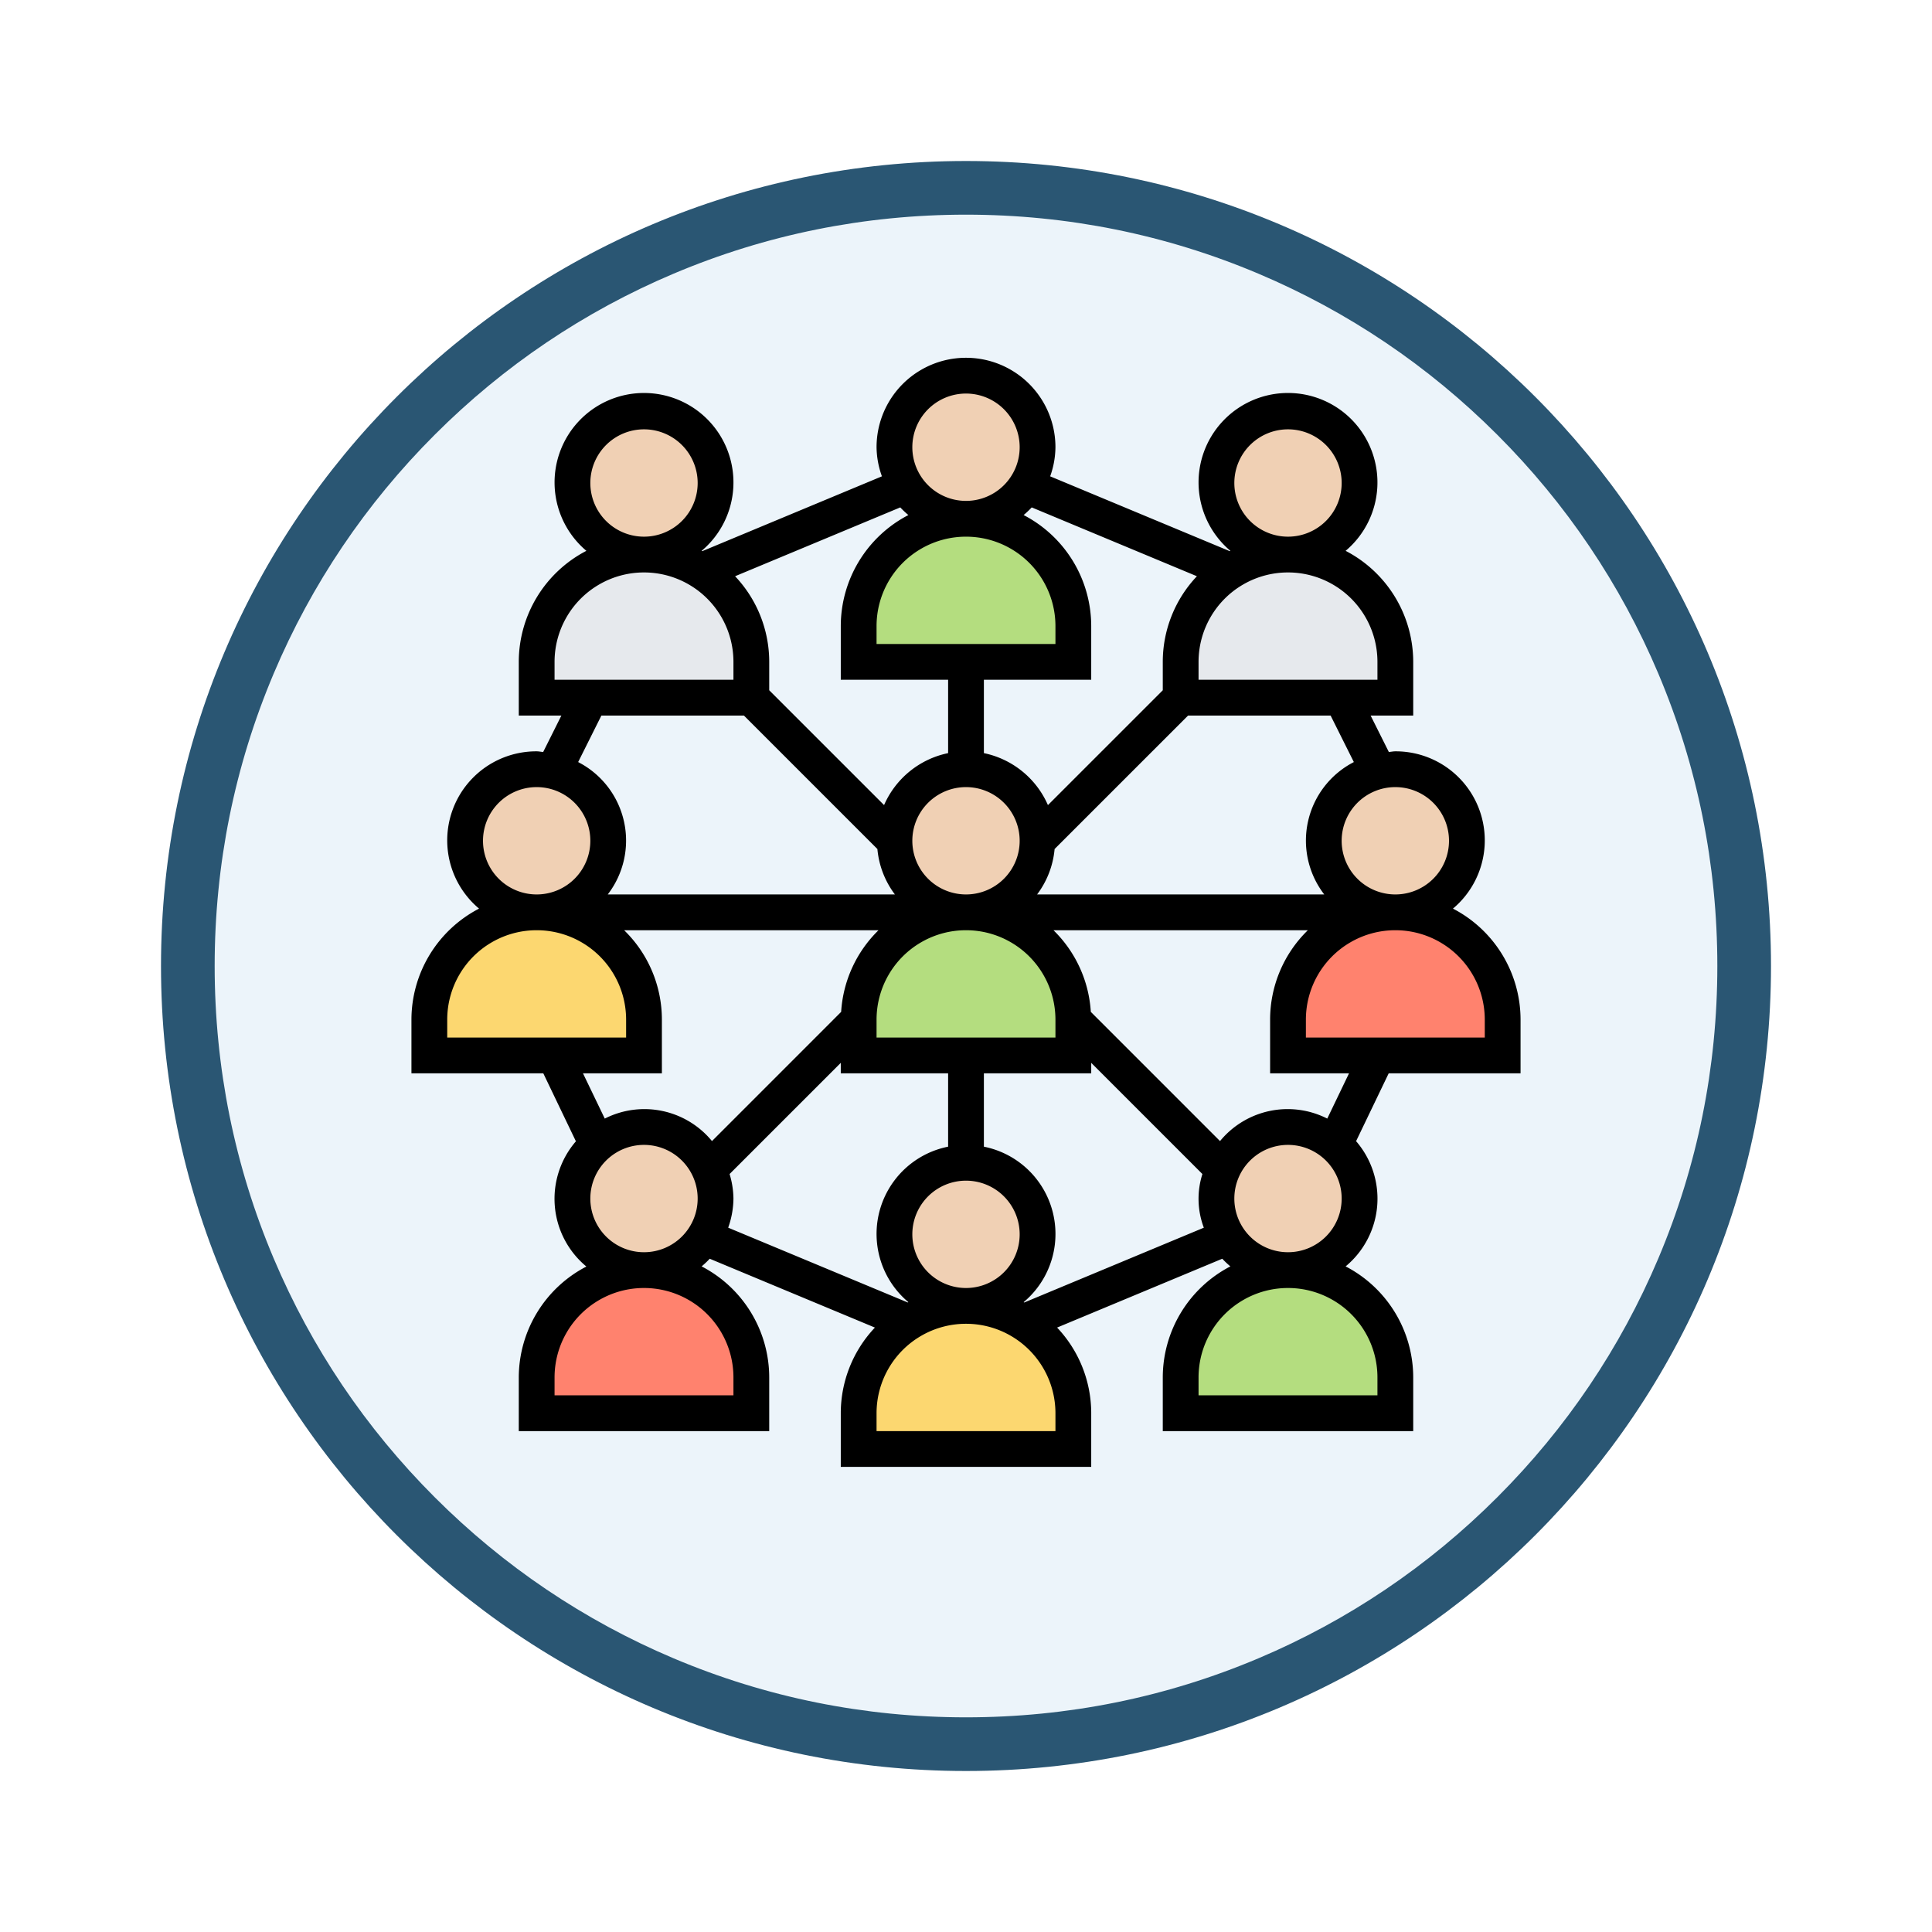 <svg xmlns="http://www.w3.org/2000/svg" xmlns:xlink="http://www.w3.org/1999/xlink" width="108" height="108" viewBox="0 0 108 108">
  <defs>
    <filter id="Path_904820" x="0" y="0" width="108" height="108" filterUnits="userSpaceOnUse">
      <feOffset dy="3" input="SourceAlpha"/>
      <feGaussianBlur stdDeviation="3" result="blur"/>
      <feFlood flood-opacity="0.161"/>
      <feComposite operator="in" in2="blur"/>
      <feComposite in="SourceGraphic"/>
    </filter>
  </defs>
  <g id="Group_1143881" data-name="Group 1143881" transform="translate(-201 -4420)">
    <g id="Group_1143843" data-name="Group 1143843">
      <g transform="matrix(1, 0, 0, 1, 201, 4420)" filter="url(#Path_904820)">
        <g id="Path_904820-2" data-name="Path 904820" transform="translate(9 6)" fill="#ecf4fa">
          <path d="M 45 88.5 C 39.127 88.5 33.43 87.35 28.068 85.082 C 22.889 82.891 18.236 79.755 14.241 75.759 C 10.245 71.764 7.109 67.111 4.918 61.932 C 2.65 56.57 1.5 50.873 1.5 45 C 1.5 39.127 2.65 33.43 4.918 28.068 C 7.109 22.889 10.245 18.236 14.241 14.241 C 18.236 10.245 22.889 7.109 28.068 4.918 C 33.43 2.65 39.127 1.5 45 1.5 C 50.873 1.5 56.57 2.65 61.932 4.918 C 67.111 7.109 71.764 10.245 75.759 14.241 C 79.755 18.236 82.891 22.889 85.082 28.068 C 87.35 33.43 88.5 39.127 88.5 45 C 88.5 50.873 87.35 56.57 85.082 61.932 C 82.891 67.111 79.755 71.764 75.759 75.759 C 71.764 79.755 67.111 82.891 61.932 85.082 C 56.57 87.35 50.873 88.5 45 88.5 Z" stroke="none"/>
          <path d="M 45 3 C 39.329 3 33.829 4.11 28.653 6.299 C 23.652 8.415 19.16 11.443 15.302 15.302 C 11.443 19.16 8.415 23.652 6.299 28.653 C 4.11 33.829 3 39.329 3 45 C 3 50.671 4.11 56.171 6.299 61.347 C 8.415 66.348 11.443 70.84 15.302 74.698 C 19.16 78.557 23.652 81.585 28.653 83.701 C 33.829 85.89 39.329 87 45 87 C 50.671 87 56.171 85.89 61.347 83.701 C 66.348 81.585 70.84 78.557 74.698 74.698 C 78.557 70.84 81.585 66.348 83.701 61.347 C 85.89 56.171 87 50.671 87 45 C 87 39.329 85.89 33.829 83.701 28.653 C 81.585 23.652 78.557 19.16 74.698 15.302 C 70.84 11.443 66.348 8.415 61.347 6.299 C 56.171 4.11 50.671 3 45 3 M 45 0 C 69.853 0 90 20.147 90 45 C 90 69.853 69.853 90 45 90 C 20.147 90 0 69.853 0 45 C 0 20.147 20.147 0 45 0 Z" stroke="none" fill="#2a5673"/>
        </g>
      </g>
      <g id="Group_1143842" data-name="Group 1143842" transform="translate(223 4439)">
        <path id="Path_980092" data-name="Path 980092" d="M14,38v2H2V38a6,6,0,0,1,12,0Z" fill="#fcd770"/>
        <path id="Path_980093" data-name="Path 980093" d="M35.19,54.92A5.987,5.987,0,0,1,38,60v2H26V60a6,6,0,0,1,9.19-5.08Z" fill="#fcd770"/>
        <path id="Path_980094" data-name="Path 980094" d="M20,58v2H8V58a6,6,0,0,1,12,0Z" fill="#ff826e"/>
        <path id="Path_980095" data-name="Path 980095" d="M62,38v2H50V38a6,6,0,0,1,12,0Z" fill="#ff826e"/>
        <path id="Path_980096" data-name="Path 980096" d="M17.19,12.92A5.987,5.987,0,0,1,20,18v2H8V18a6,6,0,0,1,9.19-5.08Z" fill="#e6e9ed"/>
        <path id="Path_980097" data-name="Path 980097" d="M46.81,12.92A6,6,0,0,1,56,18v2H44V18A5.987,5.987,0,0,1,46.81,12.92Z" fill="#e6e9ed"/>
        <path id="Path_980098" data-name="Path 980098" d="M38,16v2H26V16a6,6,0,0,1,12,0Z" fill="#b4dd7f"/>
        <path id="Path_980099" data-name="Path 980099" d="M38,38v2H26V38a6,6,0,0,1,12,0Z" fill="#b4dd7f"/>
        <path id="Path_980100" data-name="Path 980100" d="M56,58v2H44V58a6,6,0,0,1,12,0Z" fill="#b4dd7f"/>
        <g id="Group_1143841" data-name="Group 1143841">
          <path id="Path_980101" data-name="Path 980101" d="M46.63,50.15A3.956,3.956,0,0,1,46,48a4,4,0,0,1,4-4,4.015,4.015,0,0,1,4,4,4,4,0,0,1-7.37,2.15Z" fill="#f0d0b4"/>
          <circle id="Ellipse_11557" data-name="Ellipse 11557" cx="4" cy="4" r="4" transform="translate(28 46)" fill="#f0d0b4"/>
          <path id="Path_980102" data-name="Path 980102" d="M17.37,50.15A4,4,0,0,1,10,48a4.015,4.015,0,0,1,4-4,4,4,0,0,1,4,4A3.956,3.956,0,0,1,17.37,50.15Z" fill="#f0d0b4"/>
          <circle id="Ellipse_11558" data-name="Ellipse 11558" cx="4" cy="4" r="4" transform="translate(28 24)" fill="#f0d0b4"/>
          <path id="Path_980103" data-name="Path 980103" d="M56,24a4,4,0,1,1-.97.12A3.906,3.906,0,0,1,56,24Z" fill="#f0d0b4"/>
          <circle id="Ellipse_11559" data-name="Ellipse 11559" cx="4" cy="4" r="4" transform="translate(46 4)" fill="#f0d0b4"/>
          <path id="Path_980104" data-name="Path 980104" d="M35.37,8.15A4,4,0,1,1,36,6,3.993,3.993,0,0,1,35.37,8.15Z" fill="#f0d0b4"/>
          <circle id="Ellipse_11560" data-name="Ellipse 11560" cx="4" cy="4" r="4" transform="translate(10 4)" fill="#f0d0b4"/>
          <path id="Path_980105" data-name="Path 980105" d="M8.97,24.12A4,4,0,1,1,8,24,3.906,3.906,0,0,1,8.97,24.12Z" fill="#f0d0b4"/>
        </g>
        <path id="Path_980106" data-name="Path 980106" d="M63,41V38a7,7,0,0,0-3.779-6.208A4.978,4.978,0,0,0,56,23c-.124,0-.241.028-.363.037L54.618,21H57V18a7,7,0,0,0-3.779-6.208,5,5,0,1,0-6.442,0,.4.4,0,0,0-.036.018L36.705,7.627A4.938,4.938,0,0,0,37,6,5,5,0,0,0,27,6a4.938,4.938,0,0,0,.3,1.627L17.258,11.81c-.012-.006-.025-.011-.036-.018a5,5,0,1,0-6.443,0A7,7,0,0,0,7,18v3H9.382L8.364,23.037C8.241,23.028,8.124,23,8,23a4.978,4.978,0,0,0-3.221,8.792A7,7,0,0,0,1,38v3H8.371l1.823,3.8a4.915,4.915,0,0,0,.585,7A7,7,0,0,0,7,58v3H21V58a7,7,0,0,0-3.779-6.208,4.951,4.951,0,0,0,.453-.428l9.234,3.848A6.967,6.967,0,0,0,25,60v3H39V60a6.967,6.967,0,0,0-1.908-4.788l9.234-3.848a4.952,4.952,0,0,0,.453.428A7,7,0,0,0,43,58v3H57V58a7,7,0,0,0-3.779-6.208,4.915,4.915,0,0,0,.585-7L55.629,41Zm-2-3v1H51V38a5,5,0,0,1,10,0ZM59,28a3,3,0,1,1-3-3A3,3,0,0,1,59,28Zm-5.319-4.4A4.936,4.936,0,0,0,52.026,31H35.974a4.949,4.949,0,0,0,.979-2.539L44.414,21h7.968ZM37,38v1H27V38a5,5,0,0,1,10,0ZM32,53a3,3,0,1,1,3-3A3,3,0,0,1,32,53ZM29,28a3,3,0,1,1,3,3A3,3,0,0,1,29,28ZM27,17V16a5,5,0,0,1,10,0v1Zm28,1v1H45V18a5,5,0,0,1,10,0ZM47,8a3,3,0,1,1,3,3A3,3,0,0,1,47,8Zm-2.092,5.212A6.967,6.967,0,0,0,43,18v1.586l-6.42,6.42A5.014,5.014,0,0,0,33,23.1V19h6V16a7,7,0,0,0-3.779-6.208,4.951,4.951,0,0,0,.453-.428ZM32,3a3,3,0,1,1-3,3A3,3,0,0,1,32,3ZM28.779,9.792A7,7,0,0,0,25,16v3h6v4.1a5.014,5.014,0,0,0-3.58,2.905L21,19.586V18a6.967,6.967,0,0,0-1.908-4.788l9.234-3.848a4.952,4.952,0,0,0,.453.428ZM11,8a3,3,0,1,1,3,3A3,3,0,0,1,11,8ZM9,18a5,5,0,0,1,10,0v1H9Zm2.618,3h7.968l7.461,7.461A4.949,4.949,0,0,0,28.026,31H11.974a4.936,4.936,0,0,0-1.655-7.4ZM5,28a3,3,0,1,1,3,3A3,3,0,0,1,5,28ZM3,38a5,5,0,0,1,10,0v1H3Zm12,3V38a6.973,6.973,0,0,0-2.111-5H27.11a6.975,6.975,0,0,0-2.089,4.564L17.8,44.787a4.889,4.889,0,0,0-5.993-1.257L10.589,41Zm4,17v1H9V58a5,5,0,0,1,10,0ZM11,48a3,3,0,1,1,3,3A3,3,0,0,1,11,48Zm8,0a4.937,4.937,0,0,0-.215-1.371L25,40.414V41h6v4.1a4.975,4.975,0,0,0-2.221,8.691c-.012.006-.025.011-.036.018L18.706,49.628A4.974,4.974,0,0,0,19,48ZM37,61H27V60a5,5,0,0,1,10,0Zm-1.742-7.19a.4.4,0,0,1-.036-.018A4.975,4.975,0,0,0,33,45.1V41h6v-.586l6.215,6.215a4.562,4.562,0,0,0,.08,3ZM55,58v1H45V58a5,5,0,0,1,10,0ZM47,48a3,3,0,1,1,3,3A3,3,0,0,1,47,48Zm5.195-4.47A4.891,4.891,0,0,0,46.2,44.787l-7.223-7.223A6.975,6.975,0,0,0,36.889,33H51.11A6.977,6.977,0,0,0,49,38v3h4.411Z"/>
      </g>
    </g>
  </g>
</svg>
